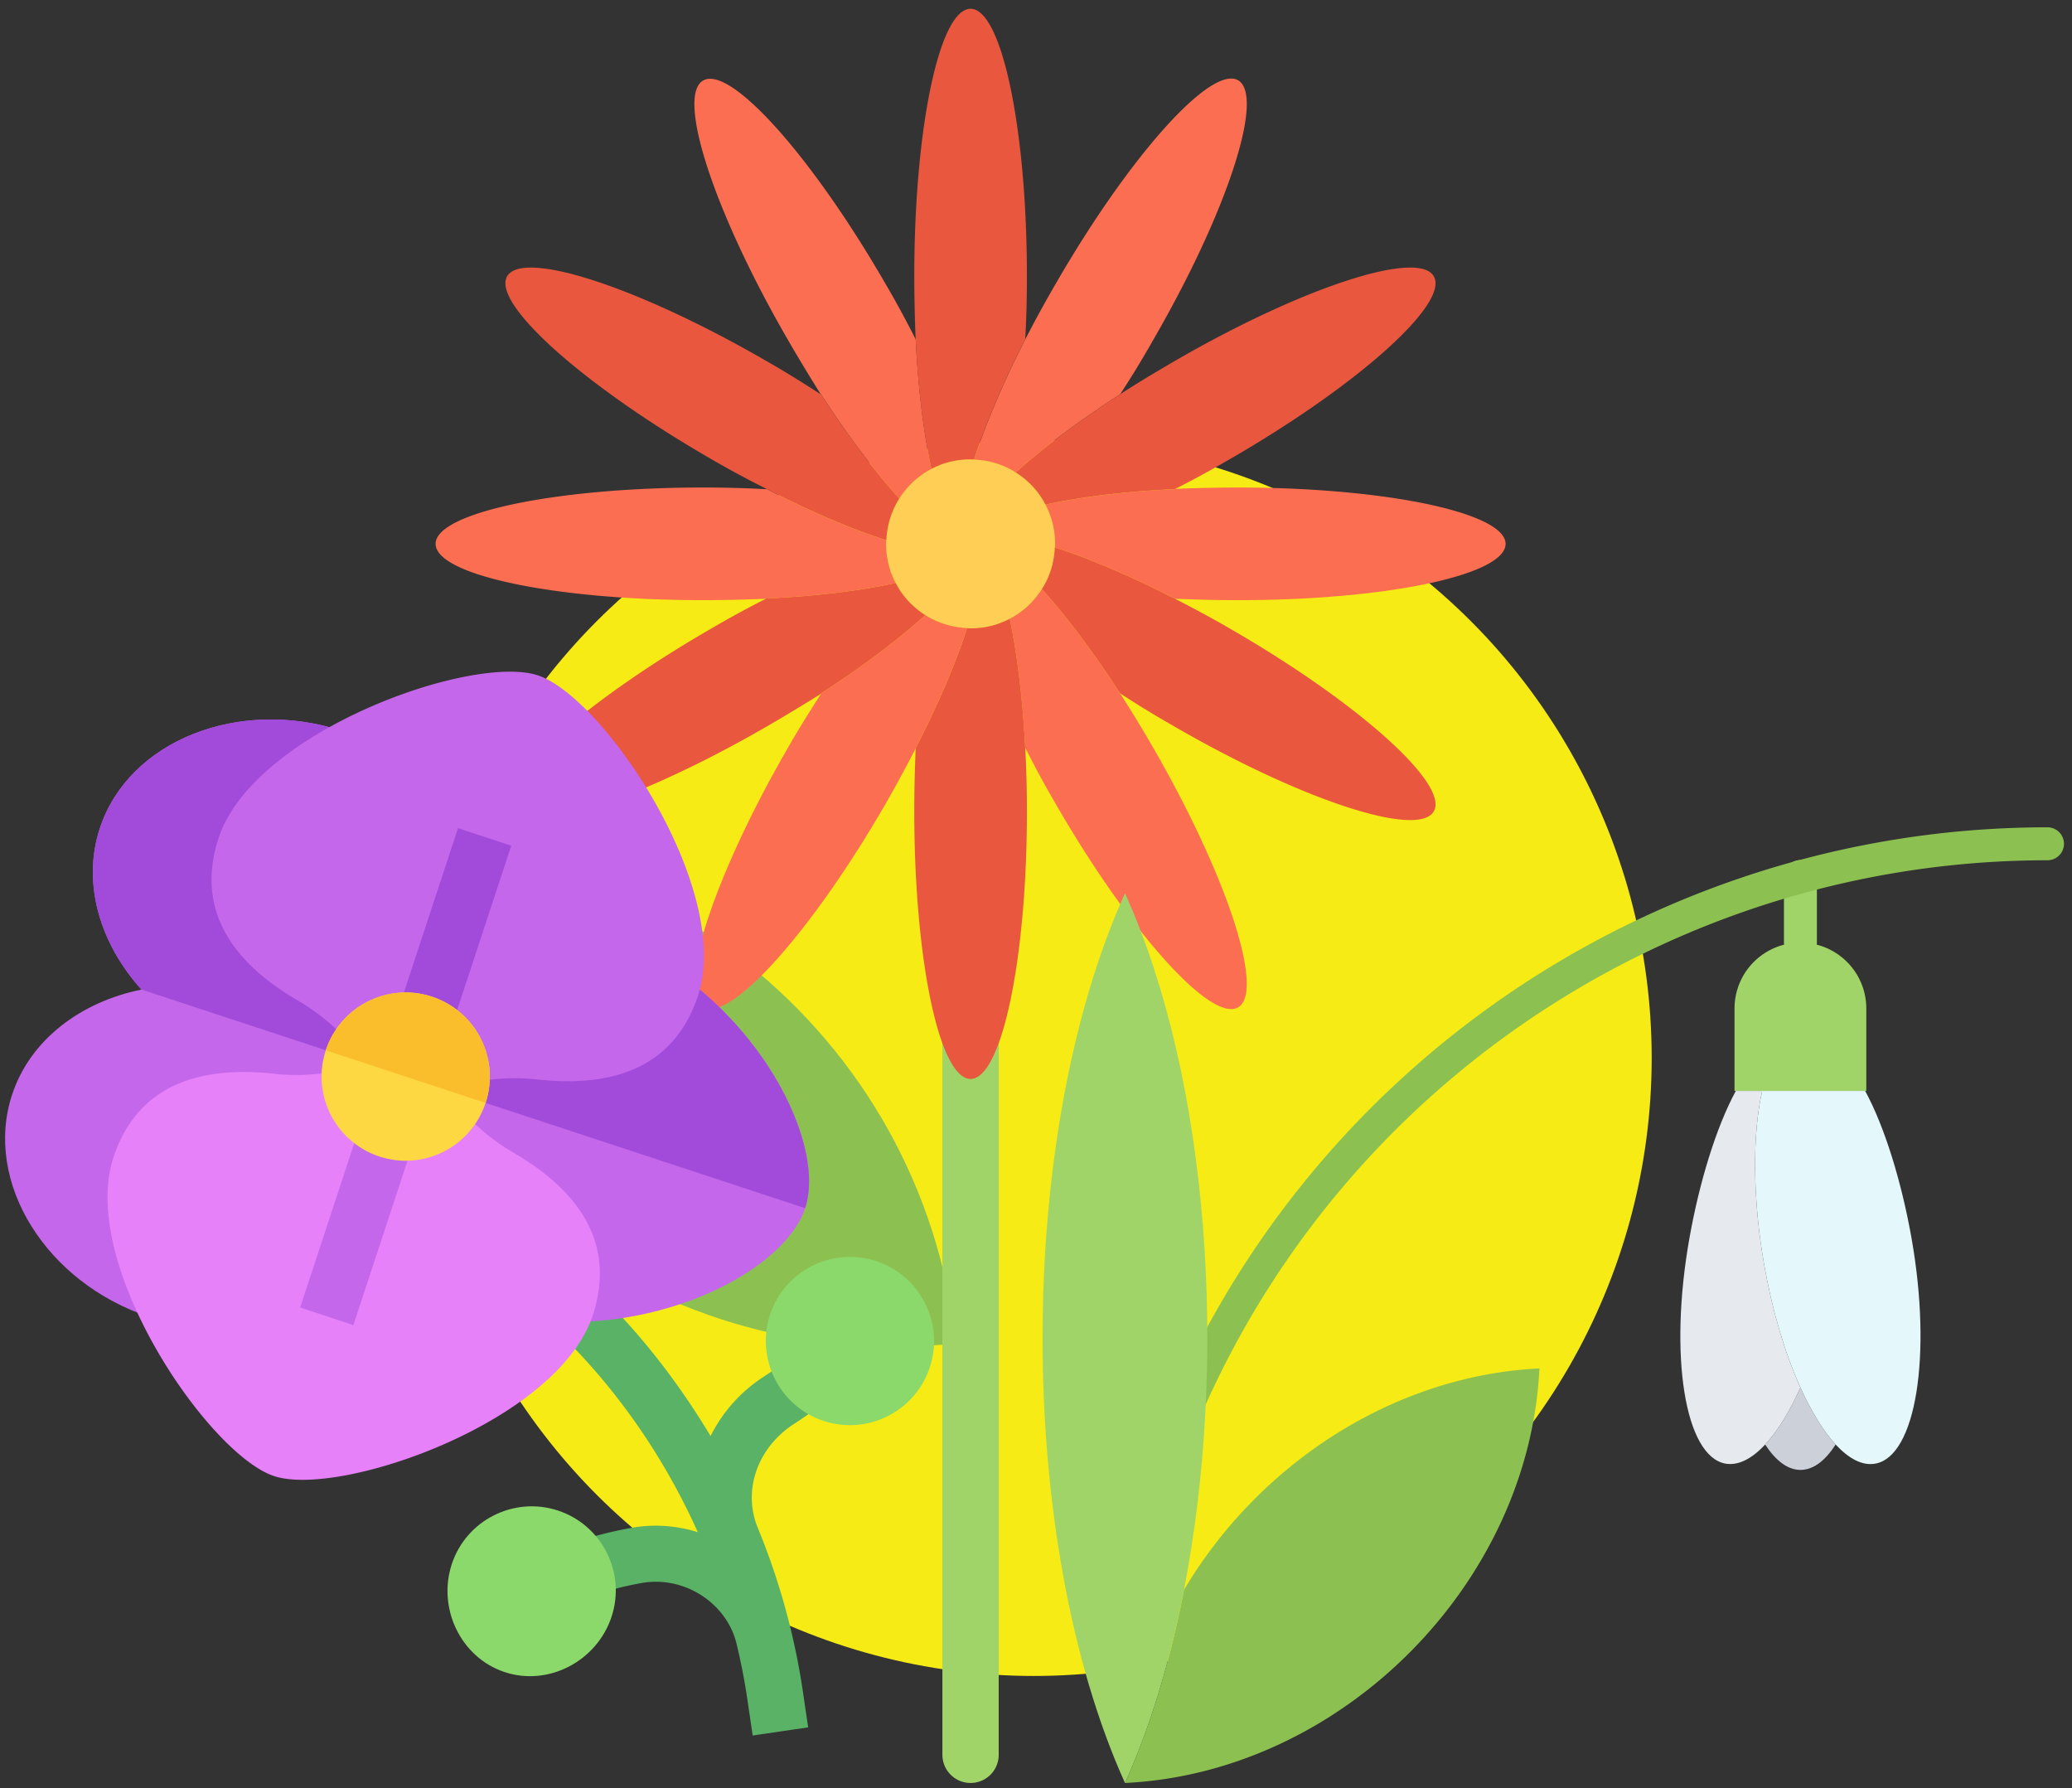 <svg viewBox="0 0 197 170" xmlns="http://www.w3.org/2000/svg" fill-rule="evenodd" clip-rule="evenodd" stroke-linejoin="round" stroke-miterlimit="2"><rect x="0" y="0" width="197" height="170" fill="#333333" stroke="none"/><circle cx="5690.14" cy="20498.7" r="124.992" fill="#f6eb14" transform="translate(-2576.074 -9533.814) scale(.47)"/><path d="M90.893 127.703c-29.439 3.19-55.812-18.053-59-47.463 29.409-3.187 55.81 18.027 59 47.463z" fill="#8cc152" fill-rule="nonzero"/><path d="M92.278 169.493a2.676 2.676 0 01-2.677-2.677V81.127a2.675 2.675 0 012.677-2.677 2.674 2.674 0 012.677 2.677v85.689a2.675 2.675 0 01-2.677 2.677z" fill="#a0d468" fill-rule="nonzero"/><path d="M92.63 43.695a7.812 7.812 0 013.961 1.228c1.175.753 2.169 1.795 2.812 3.056a7.89 7.89 0 01.91 3.72c0 .105 0 .241-.027.346-.057 1.448-.484 2.813-1.232 3.961-.75 1.177-1.793 2.172-3.053 2.815a7.92 7.92 0 01-3.72.91c-.106 0-.24 0-.348-.026a8.093 8.093 0 01-3.962-1.234c-1.175-.748-2.168-1.795-2.811-3.055-.59-1.093-.91-2.378-.91-3.716 0-.11 0-.24.026-.35a8.084 8.084 0 011.232-3.962c.75-1.177 1.794-2.167 3.054-2.81 1.096-.59 2.38-.91 3.72-.91.105 0 .24 0 .348.027z" fill="#ffce54" fill-rule="nonzero"/><path d="M106.496 37.481c-4.015 2.6-7.416 5.168-9.903 7.416v.026a7.813 7.813 0 00-3.961-1.228v-.027c1.017-3.215 2.677-7.148 4.848-11.404.88-1.716 1.844-3.484 2.888-5.277 7.012-12.152 14.775-20.825 17.346-19.355 2.57 1.502-1.044 12.558-8.085 24.709a90.664 90.664 0 01-3.133 5.14zM84.25 51.7c0 1.338.32 2.623.91 3.72-3.29.724-7.549 1.26-12.314 1.474 0 0-.028 0-.028.026-1.927.08-3.907.134-5.97.134-14.054 0-25.432-2.386-25.432-5.354 0-2.946 11.378-5.355 25.433-5.355 2.062 0 4.07.054 5.997.159l.026-.028c4.23 2.196 8.166 3.859 11.378 4.873h.026c-.026.11-.026.241-.026.35zm13.225 19.435c-.244-4.762-.777-9.023-1.474-12.314 1.26-.643 2.3-1.636 3.053-2.815 2.276 2.49 4.846 5.888 7.44 9.904a124.655 124.655 0 013.135 5.145c7.015 12.155 10.656 23.21 8.085 24.707-2.571 1.475-10.334-7.198-17.347-19.353a94.474 94.474 0 01-2.862-5.276h-.03v.002zm-5.542-11.404c-1.017 3.21-2.704 7.148-4.872 11.404a122.166 122.166 0 01-2.861 5.278c-7.018 12.151-14.78 20.824-17.351 19.35-2.571-1.498 1.044-12.553 8.085-24.708 1.02-1.799 2.088-3.483 3.134-5.112v-.033c4.016-2.594 7.416-5.166 9.903-7.439a8.112 8.112 0 003.962 1.234v.026zm8.38-7.686h-.027c.027-.105.027-.24.027-.345a7.915 7.915 0 00-.91-3.725c3.29-.722 7.548-1.26 12.314-1.474 0 0 .027 0 .027-.027a152.64 152.64 0 015.97-.129c14.055 0 25.433 2.409 25.433 5.355 0 2.968-11.378 5.354-25.433 5.354-2.062 0-4.07-.054-5.997-.136-4.256-2.168-8.192-3.853-11.404-4.873zM87.061 32.264c.24 4.79.776 9.018 1.5 12.314-1.26.643-2.3 1.631-3.053 2.81-2.276-2.49-4.845-5.888-7.44-9.903h-.03a166.048 166.048 0 01-3.104-5.14C67.893 20.19 64.278 9.135 66.849 7.658c2.57-1.496 10.333 7.18 17.347 19.332a94.52 94.52 0 012.865 5.274z" fill="#fc6e51" fill-rule="nonzero"/><path d="M78.066 37.481c2.597 4.016 5.166 7.416 7.439 9.903a8.096 8.096 0 00-1.23 3.962h-.025c-3.212-1.014-7.148-2.677-11.378-4.872a95.949 95.949 0 01-5.3-2.86c-12.155-7.017-20.828-14.78-19.357-17.347 1.501-2.573 12.556 1.042 24.708 8.085 1.797 1.02 3.484 2.085 5.113 3.133h.03v-.004zm18.525 7.416c2.49-2.248 5.888-4.816 9.904-7.416 1.609-1.046 3.346-2.084 5.141-3.132 12.152-7.043 23.21-10.655 24.683-8.086 1.5 2.568-7.177 10.332-19.328 17.35-1.796 1.04-3.533 2.007-5.25 2.858 0 .028-.026.028-.026.028-4.764.212-9.021.75-12.316 1.474-.64-1.262-1.633-2.3-2.811-3.055v-.02h.003zm20.399 14.888c12.152 7.012 20.827 14.776 19.33 17.347-1.473 2.568-12.532-1.047-24.684-8.085a92.716 92.716 0 01-5.141-3.137c-2.597-4.016-5.168-7.416-7.44-9.904.747-1.15 1.174-2.513 1.231-3.961h.027c3.212 1.02 7.148 2.705 11.404 4.873 1.713.884 3.48 1.82 5.274 2.867zm-29.019-1.314c-2.489 2.274-5.887 4.847-9.903 7.439v.033a169.779 169.779 0 01-5.142 3.104c-12.151 7.038-23.21 10.653-24.683 8.085-1.499-2.572 7.178-10.335 19.329-17.347a92.263 92.263 0 015.25-2.865c0-.026.026-.026.026-.026 4.763-.215 9.021-.748 12.315-1.475.64 1.257 1.63 2.304 2.808 3.052zm9.504-26.207c-2.172 4.256-3.83 8.189-4.849 11.404v.027c-.106-.027-.24-.027-.348-.027-1.339 0-2.623.32-3.721.91-.726-3.292-1.26-7.524-1.501-12.314a153.03 153.03 0 01-.129-5.997c0-14.055 2.383-25.433 5.354-25.433 2.946 0 5.355 11.378 5.355 25.433 0 2.062-.054 4.094-.16 5.997zm-1.472 26.557c.698 3.291 1.232 7.549 1.474 12.314.105 1.928.159 3.936.159 5.997 0 14.055-2.409 25.433-5.355 25.433-2.971 0-5.354-11.378-5.354-25.433 0-2.061.054-4.1.134-5.997 2.17-4.256 3.855-8.194 4.872-11.404v-.026c.108.026.242.026.348.026a7.932 7.932 0 003.722-.91z" fill="#e9573f" fill-rule="nonzero"/><path d="M67.56 136.515a14.29 14.29 0 015.05-5.639 33.179 33.179 0 002.612-1.874l3.318 4.172a37.989 37.989 0 01-3.037 2.18c-3.496 2.263-4.92 6.335-3.452 9.893a66.44 66.44 0 014.235 15.217c.002.002.001.005.001.005l.55 3.739-5.275.773c-.334-2.27.48 3.277-.518-3.528 0-.003.002-.005-.001-.006a60.321 60.321 0 00-1.044-5.318c-1.02-3.838-5.023-6.36-9.014-5.641a33.813 33.813 0 00-4.672 1.189l-1.683-5.06a39.274 39.274 0 015.414-1.377c2.175-.391 4.32-.203 6.3.412-3.348-7.477-8.188-14.351-14.197-19.912l3.617-3.911c4.614 4.267 8.551 9.277 11.795 14.686z" fill="#5ab267" fill-rule="nonzero"/><path d="M42.954 148.69c-1.38 4.189.85 8.887 5.038 10.266 4.188 1.38 8.773-1.074 10.153-5.262 1.379-4.188-.906-8.718-5.094-10.097-4.188-1.38-8.718.906-10.097 5.094zm30.26-23.71c-1.379 4.188.906 8.718 5.094 10.097 4.188 1.38 8.718-.906 10.097-5.094 1.38-4.188-.906-8.717-5.094-10.097-4.188-1.379-8.717.906-10.097 5.094z" fill="#8cd96b" fill-rule="nonzero"/><path d="M73.028 101.355c3.265 5.008 4.614 10.18 3.522 13.498-1.092 3.314-5.242 6.669-10.831 8.755-4.19 1.562-15.086 4.514-25.732-1.84l-1.833-1.092 5.467-16.668 5.462-16.656 2.125.206c12.354 1.2 19.375 10.048 21.82 13.797z" fill="#c567ea" fill-rule="nonzero"/><path d="M51.208 87.558c12.354 1.2 19.374 10.049 21.82 13.797 3.265 5.008 4.614 10.18 3.522 13.498l-32.93-10.845 5.463-16.656 2.125.206z" fill="#a24bdb" fill-rule="nonzero"/><path d="M45.17 81.228l-6.833 21.04-6.736 20.739c-4.73 3.397-11.232 4.213-17.39 2.185-9.772-3.218-15.817-12.762-13.058-21.139 1.74-5.284 6.614-8.835 12.3-9.98-3.892-4.3-5.702-10.053-3.961-15.337 2.759-8.377 13.292-12.461 23.063-9.243 10.088 3.323 12.23 11.194 12.615 11.735z" fill="#c567ea" fill-rule="nonzero"/><path d="M9.492 78.736c2.759-8.377 13.292-12.461 23.063-9.243 10.088 3.323 12.23 11.194 12.615 11.735l-6.833 21.04-24.884-8.196c-3.892-4.3-5.702-10.052-3.961-15.336z" fill="#a24bdb" fill-rule="nonzero"/><path d="M48.765 109.542c7.073 4.106 9.626 9.32 7.591 15.499-3.334 10.124-24.025 17.345-30.29 15.281-6.266-2.063-18.616-20.166-15.282-30.29 2.035-6.179 7.187-8.856 15.315-7.955a19.52 19.52 0 006.838-.467l10.607 3.493a19.514 19.514 0 005.221 4.439z" fill="#e681fa" fill-rule="nonzero"/><path d="M66.362 94.66c-2.035 6.178-7.186 8.855-15.315 7.954a19.514 19.514 0 00-6.837.467l-10.608-3.493a19.508 19.508 0 00-5.222-4.439c-7.072-4.106-9.625-9.32-7.59-15.499 3.335-10.124 24.081-17.513 30.346-15.45 6.266 2.064 18.56 20.335 15.226 30.46zM33.6 125.965l5.837-17.722-5.064-1.668-5.836 17.723 5.063 1.667z" fill="#c567ea" fill-rule="nonzero"/><path d="M42.773 98.116l5.836-17.723-5.063-1.667-5.837 17.722 5.064 1.668z" fill="#a24bdb" fill-rule="nonzero"/><path d="M41.075 94.75a7.996 7.996 0 00-10.097 5.094 7.996 7.996 0 005.094 10.097 7.996 7.996 0 0010.096-5.094 7.996 7.996 0 00-5.093-10.097z" fill="#fed843" fill-rule="nonzero"/><path d="M41.075 94.75a7.996 7.996 0 015.093 10.097l-15.19-5.003a7.996 7.996 0 0110.097-5.094z" fill="#fabe2c" fill-rule="nonzero"/><g fill-rule="nonzero"><path d="M177.443 95.86v7.847h-12.53V95.86a6.26 6.26 0 016.265-6.25 6.26 6.26 0 016.265 6.25z" fill="#a0d468"/><path d="M174.53 137.321c-1.003 1.55-2.129 2.412-3.352 2.412-1.207 0-2.35-.877-3.352-2.412 1.174-1.253 2.317-3.117 3.352-5.42 1.049 2.303 2.192 4.167 3.352 5.42z" fill="#ccd1d9"/><path d="M167.528 103.786c-.909 3.978-.909 10.165.204 16.43.783 4.465 2.005 8.49 3.446 11.685-1.034 2.303-2.178 4.167-3.352 5.42-1.27 1.363-2.554 2.02-3.76 1.817-3.868-.673-5.42-10.26-3.446-21.396.955-5.404 2.57-10.636 4.418-14.035h2.49v.079z" fill="#e6e9ed"/><path d="M174.53 137.321c-1.158-1.253-2.303-3.117-3.352-5.42-1.441-3.194-2.663-7.22-3.446-11.685-1.113-6.265-1.113-12.452-.204-16.43v-.079h9.806c1.85 3.4 3.46 8.63 4.416 14.035 1.958 11.137.407 20.723-3.46 21.396-1.21.219-2.492-.454-3.76-1.817z" fill="#e4f7fa"/><path d="M171.18 91.169c-.867 0-1.567-.7-1.567-1.567v-6.274a1.566 1.566 0 113.133 0v6.274c0 .867-.7 1.567-1.566 1.567z" fill="#a0d468"/><path d="M113.088 134.698a1.565 1.565 0 01-1.429-2.204c14.585-32.712 47.168-53.848 83.01-53.848a1.566 1.566 0 110 3.133c-34.606 0-66.067 20.406-80.149 51.99-.26.582-.832.929-1.432.929zm33.28-4.614c-1.003 20.551-18.858 38.422-39.408 39.41 2.443-5.404 4.322-11.654 5.606-18.343 7.018-11.856 19.783-20.377 33.802-21.067z" fill="#8cc152"/><path d="M106.96 84.911c8.004 17.715 9.867 44.343 5.606 66.24-1.284 6.689-3.165 12.939-5.606 18.343-10.449-23.12-10.449-61.464 0-84.583z" fill="#a0d468"/></g></svg>